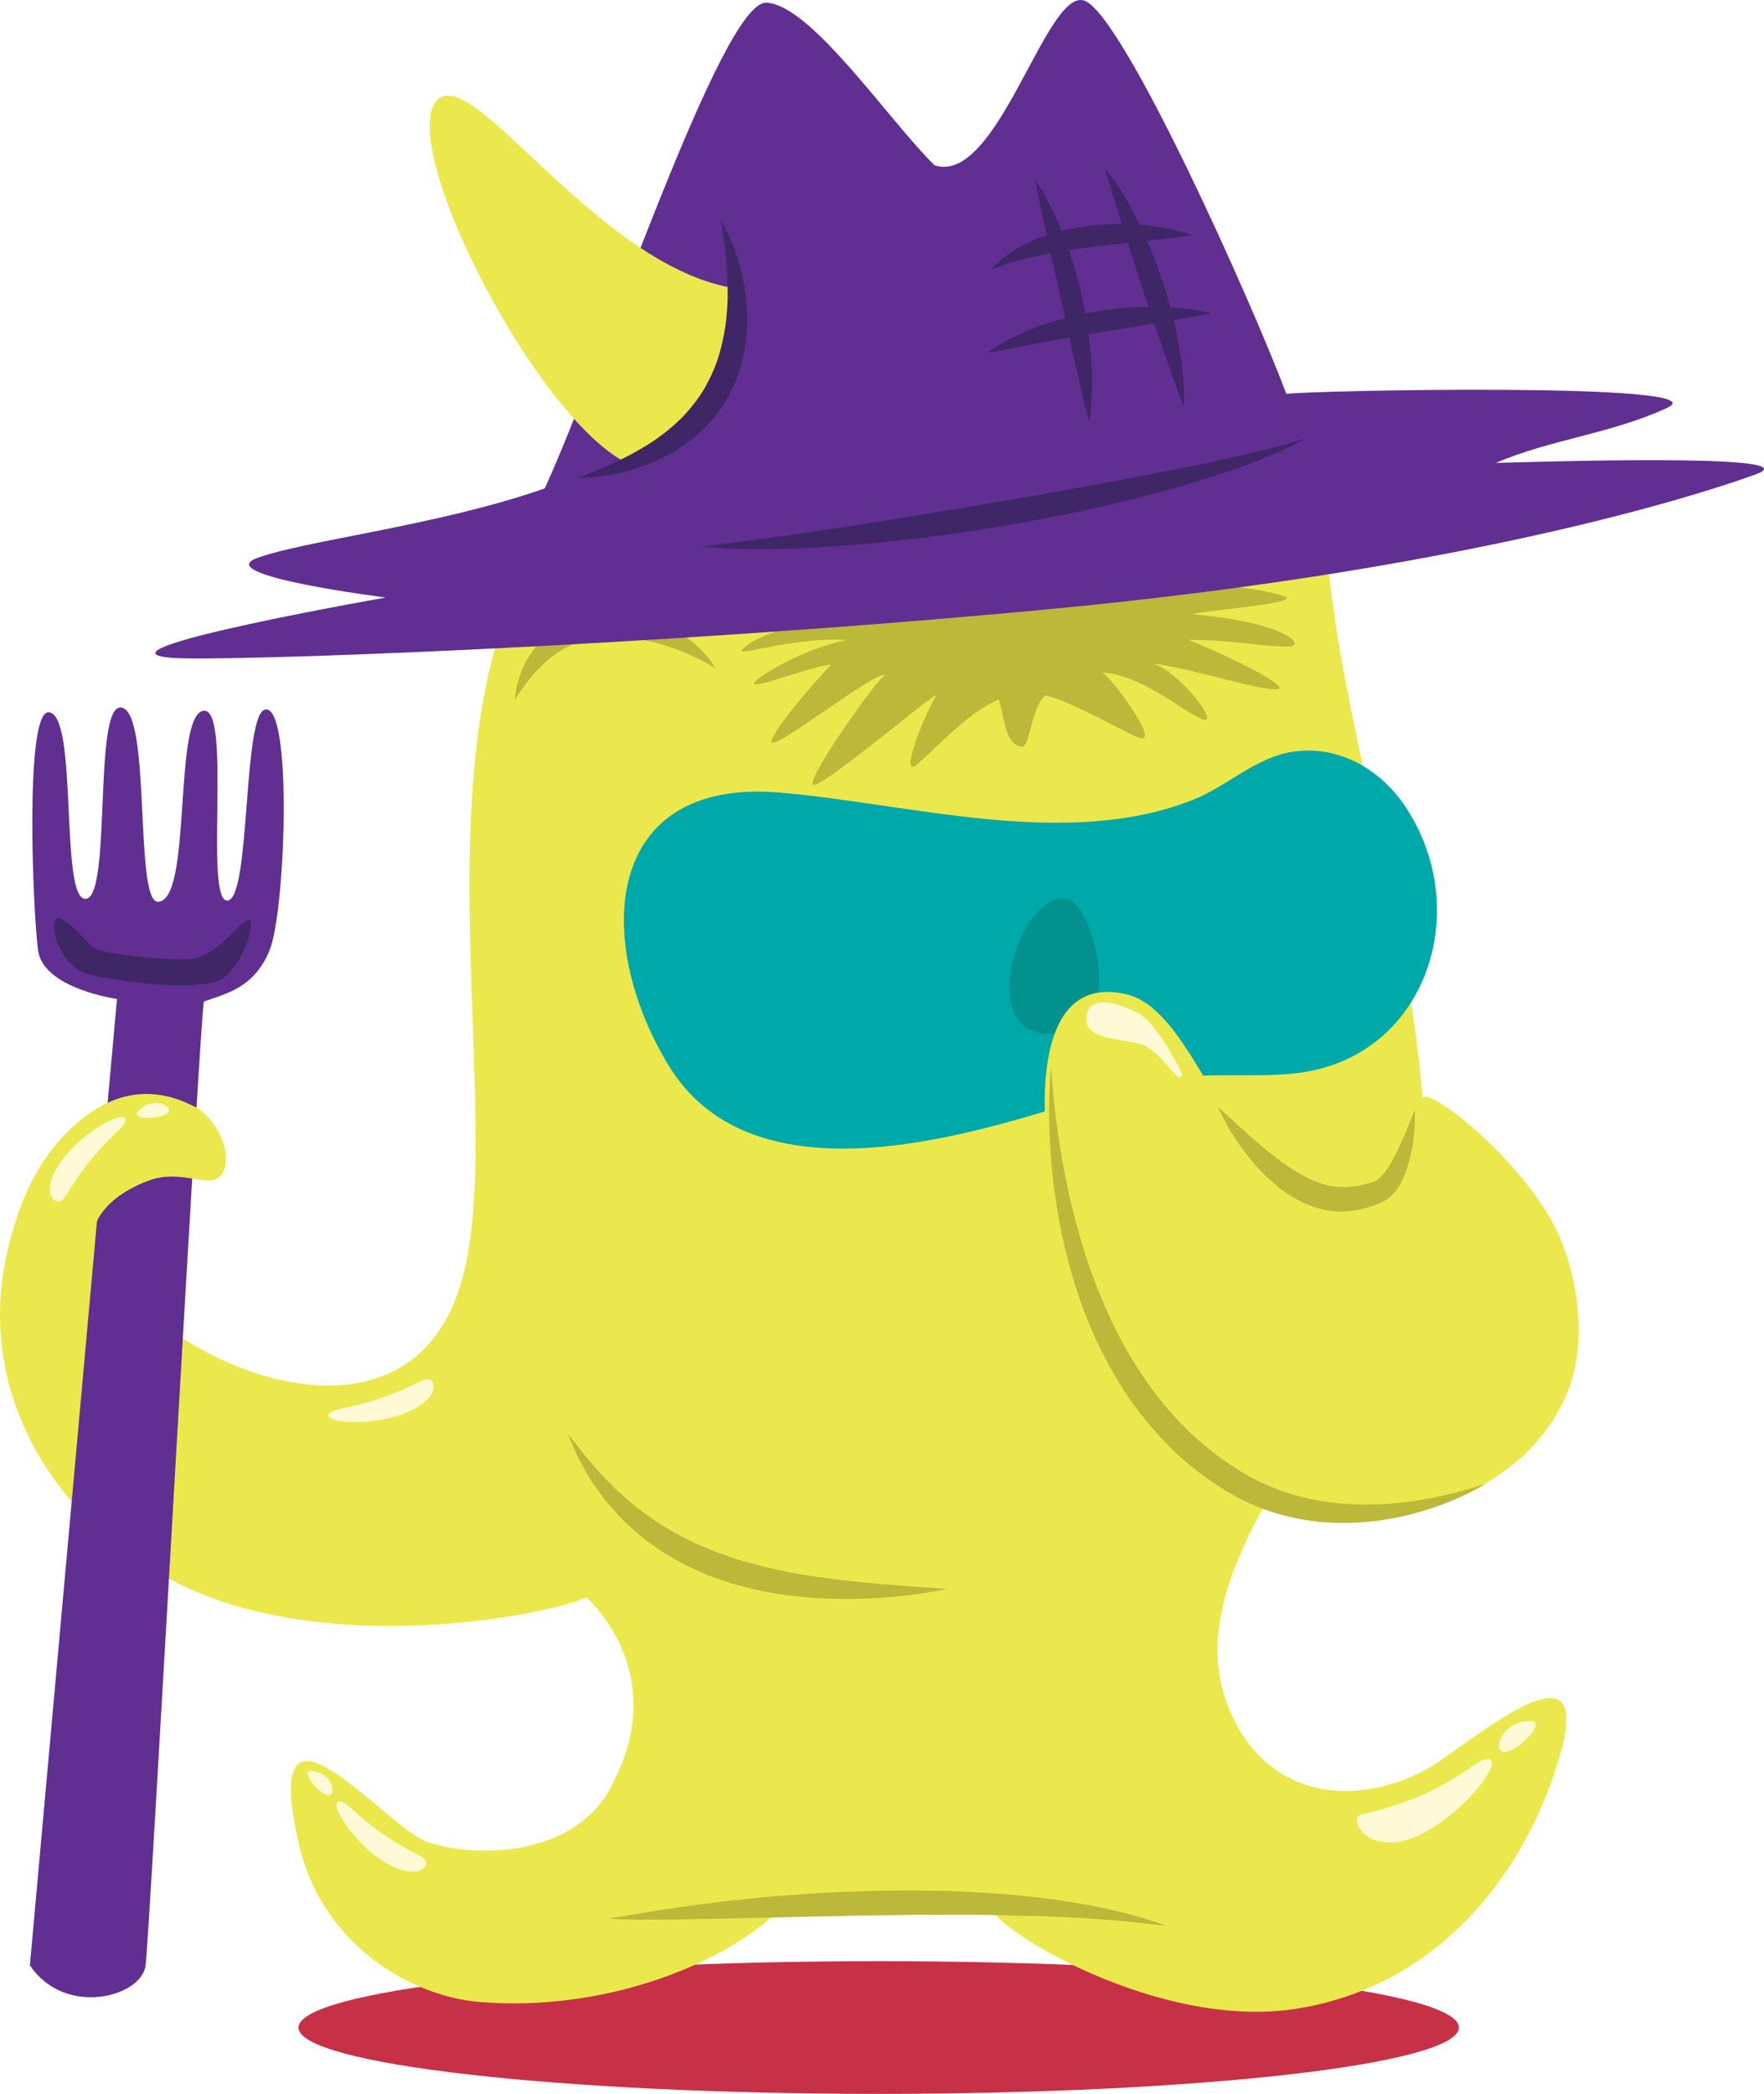<?xml version="1.0" encoding="UTF-8" standalone="no"?>
<!-- Created with Inkscape (http://www.inkscape.org/) -->

<svg
   xmlns:dc="http://purl.org/dc/elements/1.1/"
   xmlns:cc="http://creativecommons.org/ns#"
   xmlns:rdf="http://www.w3.org/1999/02/22-rdf-syntax-ns#"
   xmlns:svg="http://www.w3.org/2000/svg"
   xmlns="http://www.w3.org/2000/svg"
   version="1.1"
   width="312.52"
   height="370.883"
   id="svg25159"
   viewBox="0 0 312.52 370.883">
  <defs
     id="defs25161" />
  <g
     transform="translate(-323.74,-392.635)"
     id="layer1">
    <path
       d="m 582.206,751.765 c 0,6.494 -46.025,11.752 -102.786,11.752 -56.769,0 -102.794,-5.259 -102.794,-11.752 0,-6.494 46.025,-11.76 102.794,-11.76 56.761,0 102.786,5.266 102.786,11.76"
       id="path4578"
       style="fill:#c63148;fill-opacity:1;fill-rule:nonzero;stroke:none" />
    <path
       d="m 566.889,536.02 c -3.819,-17.261 -7.577,-34.461 -8.598,-51.945 -1.46,-24.976 -21.79,-44.521 -46.215,-46.77 -24.699,-2.272 -58.34,7.88 -88.621,45.517 -30.297,37.639 -7.219,112.108 -19.315,140.675 -13.762,32.525 -65.005,2.304 -60.704,-11.303 4.295,-13.599 14.078,-21.755 6.62,-23.573 -7.451,-1.812 -20.101,3.27 -25.156,26.3 -6.013,27.345 12.021,52.71 38.341,61.447 26.951,8.946 60.657,1.409 64.392,-0.853 1.657,1.675 15.194,14.74 3.862,34.476 -6.343,11.054 -22.558,11.939 -31.799,9.001 -7.606,-2.413 -30.113,-31.214 -23.082,0 4.071,18.093 19.876,27.189 31.934,28.227 22.619,1.941 44.189,-7.046 53.513,-16.57 7.456,-1.357 31.685,-0.91 37.744,0.446 0.466,3.179 29.288,21.369 53.981,17.282 24.695,-4.075 40.447,-23.733 46.508,-45.501 6.06,-21.766 -17.921,0.316 -24.703,3.634 -15.354,7.504 -30.46,2.292 -35.2,-14.465 -5.179,-18.305 12.059,-40.175 21.418,-54.839 7.961,-12.474 15.116,-36.455 13.865,-51.256 -1.43,-16.9 -5.134,-33.444 -8.785,-49.934"
       id="path4582"
       style="fill:#ebe84d;fill-opacity:1;fill-rule:nonzero;stroke:none" />
    <path
       d="m 329.037,740.743 15.428,-171.17 c 0,0 -13.049,-1.811 -13.981,-8.605 -0.925,-6.805 -2.404,-42.374 1.871,-42.171 5.316,0.25 1.897,33.319 6.56,33.051 4.662,-0.258 1.271,-34.352 6.268,-33.895 5.447,0.509 2.29,34.484 6.545,34.406 6.128,-0.1 2.609,-33.049 8.064,-33.824 5.089,-0.713 0.055,33.89 4.244,33.616 4.197,-0.259 2.609,-33.566 6.795,-33.852 4.774,-0.346 3.464,35.864 0.665,42.669 -2.797,6.794 -7.924,7.699 -11.649,9.068 -0.931,6.796 -9.576,165.056 -10.312,170.708 -0.711,5.659 -14.342,9.205 -20.496,0"
       id="path4586"
       style="fill:#602f91;fill-opacity:1;fill-rule:nonzero;stroke:none" />
    <path
       d="m 431.497,732.381 c 0,0 0.099,0 0.29,0.013 0.194,-0.019 0.463,-0.049 0.818,-0.102 0.72,-0.12 1.775,-0.295 3.118,-0.52 2.685,-0.451 6.526,-1.094 11.156,-1.702 2.314,-0.311 4.825,-0.635 7.486,-0.905 2.661,-0.278 5.469,-0.588 8.383,-0.786 2.913,-0.212 5.924,-0.459 8.99,-0.581 3.067,-0.126 6.184,-0.234 9.304,-0.3 3.121,-0.02 6.242,-0.013 9.318,0.061 3.074,0.028 6.099,0.242 9.024,0.417 2.926,0.17 5.749,0.47 8.42,0.781 2.674,0.301 5.191,0.685 7.505,1.096 2.314,0.4 4.425,0.828 6.28,1.291 1.863,0.41 3.46,0.891 4.774,1.269 1.319,0.36 2.322,0.774 3.018,0.994 0.691,0.24 1.06,0.366 1.06,0.366 0,0 -1.546,-0.182 -4.253,-0.505 -1.351,-0.144 -2.986,-0.315 -4.865,-0.471 -0.938,-0.087 -1.935,-0.169 -2.991,-0.225 -1.055,-0.058 -2.155,-0.175 -3.315,-0.221 -2.31,-0.133 -4.815,-0.225 -7.46,-0.336 -2.649,-0.06 -5.441,-0.122 -8.331,-0.188 -2.89,-0.061 -5.878,-0.016 -8.914,-0.043 -3.035,-0.02 -6.122,0.029 -9.209,0.087 -3.087,0.015 -6.176,0.07 -9.217,0.146 -3.044,0.069 -6.039,0.135 -8.938,0.2 -2.902,0.069 -5.709,0.134 -8.369,0.195 -2.665,0.054 -5.185,0.105 -7.511,0.154 -4.655,0.091 -8.547,0.105 -11.277,0.068 -1.364,0 -2.442,-0.068 -3.174,-0.106 -0.37,-0.022 -0.661,-0.055 -0.843,-0.075 -0.181,-0.044 -0.275,-0.066 -0.275,-0.066"
       id="path4590"
       style="fill:#bbb83a;fill-opacity:1;fill-rule:nonzero;stroke:none" />
    <path
       d="m 491.432,674.107 c 0,0 -1.198,0.244 -3.299,0.584 -1.054,0.149 -2.316,0.412 -3.797,0.536 -1.479,0.155 -3.152,0.333 -4.987,0.465 -1.829,0.072 -3.817,0.177 -5.924,0.177 -2.105,-0.092 -4.341,-0.018 -6.64,-0.305 -1.151,-0.116 -2.322,-0.234 -3.509,-0.352 -1.183,-0.169 -2.377,-0.378 -3.58,-0.594 -1.206,-0.186 -2.41,-0.472 -3.61,-0.797 -1.198,-0.331 -2.424,-0.569 -3.6,-1.012 -1.181,-0.417 -2.362,-0.835 -3.539,-1.252 -1.14,-0.517 -2.277,-1.032 -3.404,-1.544 -1.133,-0.497 -2.166,-1.191 -3.22,-1.786 -0.519,-0.319 -1.056,-0.593 -1.545,-0.94 -0.489,-0.349 -0.973,-0.696 -1.454,-1.04 -1.982,-1.286 -3.603,-2.92 -5.204,-4.348 -1.439,-1.605 -2.889,-3.027 -3.919,-4.595 -0.545,-0.752 -1.066,-1.474 -1.562,-2.16 -0.458,-0.711 -0.834,-1.424 -1.215,-2.069 -0.766,-1.291 -1.384,-2.435 -1.788,-3.435 -0.87,-1.964 -1.311,-3.091 -1.311,-3.091 0,0 0.782,0.955 2.055,2.636 0.599,0.865 1.464,1.815 2.41,2.92 0.48,0.547 0.959,1.15 1.518,1.739 0.57,0.576 1.167,1.181 1.792,1.812 0.309,0.315 0.624,0.636 0.945,0.964 0.329,0.32 0.704,0.605 1.061,0.917 0.71,0.623 1.442,1.268 2.197,1.929 1.637,1.167 3.277,2.48 5.161,3.574 0.46,0.286 0.922,0.576 1.39,0.868 0.465,0.292 0.983,0.51 1.475,0.771 0.499,0.25 1,0.502 1.504,0.757 0.499,0.263 0.993,0.537 1.53,0.739 1.049,0.445 2.107,0.891 3.17,1.341 1.095,0.375 2.195,0.751 3.295,1.127 1.081,0.427 2.236,0.656 3.351,0.981 1.123,0.307 2.235,0.637 3.376,0.841 1.13,0.246 2.252,0.49 3.36,0.731 1.125,0.185 2.236,0.369 3.329,0.549 1.09,0.207 2.178,0.318 3.241,0.46 1.065,0.14 2.107,0.278 3.121,0.412 2.04,0.185 3.976,0.371 5.766,0.571 1.79,0.105 3.436,0.246 4.901,0.372 1.462,0.13 2.761,0.176 3.82,0.261 2.121,0.15 3.336,0.284 3.336,0.284"
       id="path4594"
       style="fill:#bbb83a;fill-opacity:1;fill-rule:nonzero;stroke:none" />
    <path
       d="m 414.916,516.573 c 0,0 0.072,-0.705 0.281,-1.909 0.14,-0.594 0.315,-1.347 0.598,-2.18 0.297,-0.819 0.639,-1.76 1.181,-2.712 0.512,-0.971 1.169,-1.99 2.005,-2.976 0.405,-0.506 0.905,-0.953 1.385,-1.444 0.53,-0.435 1.051,-0.921 1.661,-1.305 1.17,-0.848 2.54,-1.495 3.969,-1.998 1.433,-0.525 2.96,-0.764 4.471,-0.906 1.519,-0.117 3.029,-0.036 4.48,0.172 1.458,0.186 2.844,0.568 4.146,1.002 2.605,0.884 4.838,2.141 6.56,3.447 0.877,0.627 1.613,1.298 2.232,1.911 0.627,0.608 1.11,1.201 1.494,1.691 0.38,0.496 0.639,0.911 0.805,1.199 0.164,0.289 0.251,0.443 0.251,0.443 0,0 -0.151,-0.092 -0.432,-0.266 -0.264,-0.188 -0.694,-0.412 -1.199,-0.721 -1.045,-0.585 -2.546,-1.339 -4.386,-2.067 -3.669,-1.423 -8.759,-2.814 -13.627,-2.446 -1.208,0.095 -2.408,0.263 -3.534,0.589 -1.123,0.333 -2.223,0.711 -3.211,1.252 -0.522,0.225 -0.96,0.574 -1.45,0.833 -0.445,0.323 -0.901,0.62 -1.316,0.958 -0.828,0.671 -1.601,1.366 -2.261,2.078 -0.662,0.71 -1.235,1.414 -1.752,2.049 -0.487,0.661 -0.912,1.24 -1.261,1.715 -0.664,1.025 -1.089,1.593 -1.089,1.593"
       id="path4598"
       style="fill:#bbb83a;fill-opacity:1;fill-rule:nonzero;stroke:none" />
    <path
       d="m 496.714,497.139 c -6.393,0.364 -37.733,5.605 -41.53,10.648 -0.881,1.164 9.496,-2.395 18.524,-1.79 -7.907,1.674 -14.77,6.019 -16.008,7.181 -2.603,2.444 9.168,-2.446 13.334,-2.831 -2.615,2.63 -10.239,11.373 -10.615,13.626 -0.384,2.265 17.524,-11.895 20.081,-11.841 -2.598,2.43 -13.214,17.64 -12.796,19.402 0.422,1.762 20.349,-15.227 21.979,-15.848 -1.856,2.895 -6.414,14.104 -3.897,12.607 1.961,-1.165 9.486,-9.779 14.893,-11.721 0.965,2.473 0.965,7.871 3.989,8.33 1.664,0.259 1.559,-6.634 4.255,-9.101 4.207,0.873 13.418,6.156 16.331,7.4 4.535,1.95 -4.005,-9.915 -6.219,-11.455 7.234,0.48 14.305,6.997 17.716,8.273 3.428,1.272 -4.26,-8.686 -8.871,-9.87 7.01,0.838 19.117,4.876 22.101,4.575 2.986,-0.302 -10.254,-6.701 -15.758,-8.745 8.074,-0.016 11.524,1.04 17.413,1.185 3.961,0.095 0.233,-4.184 -16.031,-5.673 -3.574,-0.324 19.832,-1.897 15.598,-3.271 -12.797,-4.168 -47.7,-1.464 -54.487,-1.081"
       id="path4602"
       style="fill:#bbb83a;fill-opacity:1;fill-rule:nonzero;stroke:none" />
    <path
       d="m 354.302,509.168 c 8.508,0.645 82.121,-1.785 154.494,-8.553 79.979,-7.491 121.01,-22.139 126.043,-23.976 10.578,-3.873 -41.186,-2.106 -46.064,-2.015 9.484,-4.12 20.394,-5.141 30.383,-9.771 9.981,-4.63 -65.149,-3.009 -67.522,-2.44 -5.581,-15.033 -29.149,-67.907 -35.92,-69.71 -6.764,-1.799 -15.265,32.875 -26.413,29.204 -8.136,-7.976 -21.87,-28.46 -29.805,-28.793 -7.93,-0.333 -28.939,63.562 -39.249,86.028 -18.719,6.581 -42.734,9.256 -50.98,12.344 -8.246,3.083 22.823,6.986 22.823,6.986 0,0 -54.02,9.459 -37.789,10.696"
       id="path4606"
       style="fill:#602f91;fill-opacity:1;fill-rule:nonzero;stroke:none" />
    <path
       d="m 340.134,611.795 c 0,0 -0.193,-6.219 9.906,-10.031 5.82,-2.188 10.62,1.466 12.725,-0.82 2.697,-2.925 -0.376,-10.086 -4.421,-12.22 -8.409,-4.434 -16.777,-2.705 -24.801,6.759"
       id="path4610"
       style="fill:#ebe84d;fill-opacity:1;fill-rule:nonzero;stroke:none" />
    <path
       d="m 565.046,713.963 c -2.956,0.646 1.519,8.779 11.67,2.919 7.254,-4.191 13.023,-12.027 10.865,-12.637 -2.175,-0.627 -6.843,6.327 -22.535,9.719"
       id="path4614"
       style="fill:#fffad5;fill-opacity:1;fill-rule:nonzero;stroke:none" />
    <path
       d="m 590.69,702.913 c 2.684,-0.71 7.07,-5.442 4.144,-5.442 -5.527,0 -6.82,6.157 -4.144,5.442"
       id="path4618"
       style="fill:#fffad5;fill-opacity:1;fill-rule:nonzero;stroke:none" />
    <path
       d="m 398.229,721.409 c 2.846,1.438 -0.584,5.232 -7.513,0.263 -4.963,-3.554 -8.559,-9.654 -6.954,-9.943 1.625,-0.302 4.053,4.429 14.466,9.68"
       id="path4622"
       style="fill:#fffad5;fill-opacity:1;fill-rule:nonzero;stroke:none" />
    <path
       d="m 335.368,604.515 c -1.607,2.705 -5.349,-0.792 0.071,-7.304 3.869,-4.652 10.29,-7.876 10.524,-6.31 0.239,1.599 -4.729,3.739 -10.595,13.614"
       id="path4626"
       style="fill:#fffad5;fill-opacity:1;fill-rule:nonzero;stroke:none" />
    <path
       d="m 398.452,637.21 c 2.853,-1.442 4.066,3.469 -4.095,6.138 -5.85,1.89 -13.035,1.254 -12.364,-0.198 0.684,-1.464 6.048,-0.666 16.459,-5.94"
       id="path4630"
       style="fill:#fffad5;fill-opacity:1;fill-rule:nonzero;stroke:none" />
    <path
       d="m 381.607,710.552 c -1.891,-0.708 -4.725,-4.455 -2.601,-4.253 4.008,0.393 4.496,4.957 2.601,4.253"
       id="path4634"
       style="fill:#fffad5;fill-opacity:1;fill-rule:nonzero;stroke:none" />
    <path
       d="m 353.304,589.893 c -1.7,1.071 -6.481,1.071 -5.058,-0.476 2.695,-2.915 6.759,-0.593 5.058,0.476"
       id="path4638"
       style="fill:#fffad5;fill-opacity:1;fill-rule:nonzero;stroke:none" />
    <path
       d="m 453.233,443.589 c 0,0 7.779,19.31 -18.22,31.174 -15.906,-7.736 -39.697,-53.77 -34.392,-63.579 5.299,-9.809 27.672,27.76 52.612,32.405"
       id="path4642"
       style="fill:#ebe84d;fill-opacity:1;fill-rule:nonzero;stroke:none" />
    <path
       d="m 519.395,422.42 c 0,0 0.136,0.113 0.369,0.346 0.201,0.25 0.568,0.649 0.915,1.154 0.751,1.008 1.73,2.496 2.779,4.35 1.062,1.844 2.171,4.061 3.259,6.479 1.075,2.425 2.096,5.064 2.99,7.747 0.424,1.349 0.876,2.688 1.226,4.037 0.38,1.339 0.72,2.667 0.999,3.966 0.3,1.292 0.539,2.555 0.731,3.759 0.212,1.199 0.393,2.334 0.491,3.397 0.259,2.112 0.347,3.889 0.351,5.138 0.022,1.246 -0.01,1.96 -0.01,1.96 0,0 -0.291,-0.661 -0.724,-1.821 -0.216,-0.581 -0.479,-1.284 -0.75,-2.094 -0.304,-0.804 -0.642,-1.708 -0.968,-2.701 -0.681,-1.972 -1.476,-4.275 -2.328,-6.74 -0.824,-2.464 -1.701,-5.094 -2.581,-7.72 -0.861,-2.638 -1.721,-5.274 -2.529,-7.744 -0.393,-1.244 -0.77,-2.446 -1.13,-3.587 -0.366,-1.137 -0.698,-2.221 -0.998,-3.226 -0.61,-2.013 -1.116,-3.69 -1.471,-4.864 -0.181,-0.584 -0.324,-1.042 -0.42,-1.355 -0.133,-0.314 -0.203,-0.481 -0.203,-0.481"
       id="path4646"
       style="fill:#3f2667;fill-opacity:1;fill-rule:nonzero;stroke:none" />
    <path
       d="m 451.484,431.634 c 0,0 0.117,0.212 0.339,0.61 0.215,0.401 0.536,0.984 0.887,1.765 0.352,0.776 0.78,1.724 1.174,2.849 0.411,1.119 0.829,2.406 1.173,3.842 0.729,2.864 1.2,6.344 1.039,10.137 -0.106,1.893 -0.38,3.857 -0.881,5.817 -0.475,1.966 -1.259,3.9 -2.208,5.741 -0.964,1.836 -2.15,3.566 -3.529,5.066 -1.337,1.538 -2.868,2.841 -4.428,3.941 -0.785,0.547 -1.556,1.08 -2.369,1.501 -0.785,0.468 -1.591,0.84 -2.371,1.206 -1.555,0.738 -3.084,1.28 -4.509,1.683 -1.404,0.474 -2.75,0.685 -3.911,0.935 -1.18,0.189 -2.204,0.336 -3.053,0.41 -1.701,0.133 -2.667,0.151 -2.667,0.151 0,0 0.899,-0.398 2.461,-0.995 0.769,-0.325 1.701,-0.719 2.772,-1.17 0.526,-0.233 1.076,-0.507 1.657,-0.781 0.586,-0.264 1.194,-0.549 1.809,-0.884 0.62,-0.326 1.274,-0.64 1.906,-1.042 0.637,-0.389 1.33,-0.724 1.974,-1.176 0.659,-0.427 1.337,-0.858 1.976,-1.367 0.326,-0.245 0.655,-0.491 0.988,-0.739 0.318,-0.265 0.636,-0.531 0.959,-0.8 0.659,-0.522 1.238,-1.143 1.87,-1.716 0.565,-0.637 1.186,-1.238 1.712,-1.924 1.101,-1.329 2.087,-2.78 2.88,-4.34 0.818,-1.544 1.5,-3.169 1.994,-4.841 0.497,-1.67 0.861,-3.365 1.113,-5.04 0.219,-1.677 0.366,-3.326 0.414,-4.907 0.013,-1.579 0.004,-3.087 -0.072,-4.489 -0.163,-2.799 -0.469,-5.16 -0.703,-6.819 -0.253,-1.67 -0.396,-2.625 -0.396,-2.625"
       id="path4650"
       style="fill:#3f2667;fill-opacity:1;fill-rule:nonzero;stroke:none" />
    <path
       d="m 555.164,470.298 c 0,0 -1.526,0.789 -4.223,2.105 -1.383,0.583 -3.07,1.302 -5.032,2.083 -1.969,0.718 -4.189,1.545 -6.645,2.341 -2.46,0.756 -5.115,1.666 -7.973,2.401 -2.845,0.789 -5.848,1.621 -8.988,2.329 -3.13,0.755 -6.374,1.49 -9.685,2.159 -3.315,0.657 -6.686,1.295 -10.061,1.909 -3.389,0.537 -6.774,1.101 -10.12,1.564 -3.336,0.525 -6.646,0.856 -9.841,1.229 -3.19,0.407 -6.303,0.6 -9.238,0.861 -2.944,0.221 -5.731,0.37 -8.305,0.472 -2.579,0.077 -4.936,0.156 -7.034,0.128 -2.098,-0.02 -3.921,-0.046 -5.424,-0.12 -3.009,-0.184 -4.714,-0.331 -4.714,-0.331 0,0 1.711,-0.223 4.683,-0.537 1.482,-0.19 3.283,-0.42 5.348,-0.684 2.059,-0.285 4.381,-0.608 6.914,-0.959 2.527,-0.376 5.266,-0.785 8.162,-1.216 2.891,-0.456 5.941,-0.938 9.095,-1.435 3.151,-0.515 6.406,-1.045 9.714,-1.587 3.314,-0.505 6.662,-1.121 10.018,-1.696 3.357,-0.56 6.711,-1.141 10.008,-1.742 3.286,-0.646 6.553,-1.136 9.676,-1.774 3.134,-0.601 6.164,-1.184 9.035,-1.736 2.877,-0.546 5.566,-1.16 8.078,-1.647 2.493,-0.556 4.779,-1.066 6.804,-1.519 1.991,-0.525 3.756,-0.938 5.21,-1.298 2.879,-0.85 4.539,-1.298 4.539,-1.298"
       id="path4654"
       style="fill:#3f2667;fill-opacity:1;fill-rule:nonzero;stroke:none" />
    <path
       d="m 507.119,424.483 c 0,0 0.429,0.564 1.054,1.624 0.306,0.53 0.724,1.167 1.1,1.931 0.394,0.759 0.84,1.616 1.284,2.569 0.475,0.944 0.892,1.999 1.337,3.118 0.429,1.12 0.961,2.285 1.34,3.54 0.404,1.248 0.806,2.541 1.191,3.864 0.419,1.316 0.716,2.684 1.015,4.051 0.284,1.371 0.575,2.74 0.823,4.095 0.146,0.672 0.239,1.351 0.307,2.025 0.075,0.671 0.149,1.335 0.221,1.988 0.145,1.306 0.236,2.574 0.329,3.77 0.035,0.6 0.119,1.177 0.109,1.748 -0.007,0.569 -0.016,1.119 -0.025,1.645 -0.024,2.106 -0.136,3.857 -0.233,5.081 -0.096,1.222 -0.196,1.919 -0.196,1.919 0,0 -0.228,-0.679 -0.549,-1.865 -0.321,-1.185 -0.754,-2.873 -1.164,-4.895 -0.207,-1.011 -0.425,-2.103 -0.718,-3.25 -0.276,-1.147 -0.578,-2.356 -0.838,-3.609 -0.287,-1.249 -0.481,-2.558 -0.818,-3.86 -0.324,-1.305 -0.615,-2.639 -0.911,-3.969 -0.269,-1.337 -0.547,-2.674 -0.877,-3.978 -0.315,-1.306 -0.6,-2.598 -0.86,-3.855 -0.255,-1.26 -0.565,-2.459 -0.811,-3.612 -0.285,-1.143 -0.456,-2.259 -0.705,-3.259 -0.469,-2.011 -0.781,-3.724 -1.041,-4.914 -0.233,-1.21 -0.365,-1.901 -0.365,-1.901"
       id="path4658"
       style="fill:#3f2667;fill-opacity:1;fill-rule:nonzero;stroke:none" />
    <path
       d="m 534.964,434.306 c 0,0 -0.589,0.094 -1.6,0.23 -0.505,0.056 -1.119,0.158 -1.816,0.225 -0.699,0.079 -1.485,0.196 -2.337,0.261 -3.414,0.41 -7.901,0.806 -12.325,1.377 -1.109,0.124 -2.2,0.328 -3.291,0.449 -1.07,0.205 -2.139,0.354 -3.164,0.535 -1.02,0.205 -2.006,0.403 -2.941,0.591 -0.919,0.239 -1.814,0.42 -2.636,0.613 -0.79,0.258 -1.54,0.46 -2.214,0.641 -0.684,0.164 -1.221,0.422 -1.709,0.571 -0.954,0.333 -1.541,0.496 -1.541,0.496 0,0 0.394,-0.43 1.156,-1.135 0.394,-0.333 0.828,-0.839 1.44,-1.211 0.593,-0.412 1.271,-0.88 2.039,-1.353 0.781,-0.43 1.647,-0.864 2.58,-1.306 0.939,-0.412 1.956,-0.759 3.013,-1.135 1.064,-0.328 2.178,-0.613 3.315,-0.886 1.141,-0.217 2.306,-0.439 3.475,-0.591 1.173,-0.113 2.342,-0.278 3.5,-0.3 1.154,-0.064 2.292,-0.083 3.39,-0.044 2.197,0.039 4.239,0.264 5.973,0.544 1.735,0.279 3.164,0.624 4.152,0.916 0.991,0.282 1.542,0.511 1.542,0.511"
       id="path4662"
       style="fill:#3f2667;fill-opacity:1;fill-rule:nonzero;stroke:none" />
    <path
       d="m 538.354,448.091 c 0,0 -0.64,0.141 -1.745,0.359 -1.105,0.214 -2.676,0.512 -4.551,0.829 -0.934,0.161 -1.946,0.336 -3.018,0.521 -1.067,0.172 -2.192,0.354 -3.356,0.542 -1.159,0.188 -2.356,0.383 -3.574,0.581 -1.211,0.224 -2.454,0.372 -3.679,0.613 -1.232,0.2 -2.464,0.403 -3.671,0.624 -0.604,0.111 -1.206,0.211 -1.802,0.302 -0.591,0.111 -1.176,0.221 -1.751,0.329 -1.156,0.2 -2.274,0.395 -3.326,0.614 -1.058,0.206 -2.078,0.349 -2.996,0.555 -0.922,0.2 -1.785,0.347 -2.553,0.476 -0.751,0.174 -1.421,0.295 -1.974,0.403 -1.106,0.209 -1.762,0.291 -1.762,0.291 0,0 0.525,-0.383 1.488,-0.986 0.484,-0.297 1.066,-0.674 1.76,-1.058 0.699,-0.364 1.492,-0.771 2.376,-1.176 0.875,-0.438 1.85,-0.825 2.891,-1.224 1.036,-0.412 2.149,-0.791 3.312,-1.13 1.159,-0.366 2.369,-0.694 3.612,-0.965 1.235,-0.312 2.509,-0.529 3.78,-0.756 5.098,-0.863 10.279,-1.015 14.14,-0.699 1.93,0.122 3.534,0.366 4.651,0.57 1.117,0.203 1.748,0.385 1.748,0.385"
       id="path4666"
       style="fill:#3f2667;fill-opacity:1;fill-rule:nonzero;stroke:none" />
    <path
       d="m 333.542,555.639 c -0.976,2.15 1.426,8.609 6.242,9.67 7.609,1.679 18.176,2.578 22.404,1.125 4.223,-1.434 7.295,-11.309 5.494,-10.795 -1.8,0.516 -5.494,6.579 -10.571,6.894 -5.066,0.31 -15.849,-1.127 -16.902,-2.059 -1.064,-0.919 -5.826,-6.683 -6.666,-4.835"
       id="path4670"
       style="fill:#3f2667;fill-opacity:1;fill-rule:nonzero;stroke:none" />
    <path
       d="m 573.409,570.693 c -4.25,6.433 -11.15,11.095 -20.279,12.066 -7.609,0.814 -15.216,-0.275 -22.914,1.038 -8.569,1.464 -16.804,4.426 -25.135,6.814 -19.754,5.66 -50.081,11.985 -62.983,-9.409 -13.367,-22.16 -11.348,-50.769 19.668,-48.189 23.152,1.926 50.705,10.186 73.218,1.334 6.815,-2.679 11.85,-8.365 19.54,-8.745 7.576,-0.376 14.229,3.865 18.309,10.065 7.383,11.226 7.075,25.191 0.576,35.026"
       id="path4674"
       style="fill:#00a9a9;fill-opacity:1;fill-rule:nonzero;stroke:none" />
    <path
       d="m 511.85,575.574 c 7.3,-1.189 7.326,-9.716 5.855,-15.346 -1.521,-5.824 -4.456,-12.066 -10.071,-6.145 -5.846,6.162 -9.101,23.654 4.216,21.491"
       id="path4678"
       style="fill:#03918d;fill-opacity:1;fill-rule:evenodd;stroke:none" />
    <path
       d="m 600.17,612 c 3.42,8.18 4.638,18.971 1.264,27.233 -7.732,18.926 -32.665,26.269 -50.74,19.179 -23.279,-9.136 -32.975,-28.883 -39.454,-51.487 -2.658,-9.279 -7.107,-42.828 12.145,-38.154 10.367,2.52 15.801,23.464 25.234,29.885 3.935,2.68 12.241,7.487 17.156,6.255 6.675,-1.671 4.501,-17.036 10.342,-17.994 2.725,-0.444 18.976,12.947 24.052,25.084"
       id="path4682"
       style="fill:#ebe84d;fill-opacity:1;fill-rule:nonzero;stroke:none" />
    <path
       d="m 587.014,655.381 c 0,0 -0.43,0.279 -1.27,0.752 -0.838,0.475 -2.087,1.145 -3.741,1.867 -1.649,0.741 -3.706,1.519 -6.126,2.26 -2.421,0.745 -5.23,1.347 -8.349,1.779 -3.123,0.37 -6.57,0.492 -10.213,0.14 -3.627,-0.417 -7.457,-1.259 -11.181,-2.825 -1.875,-0.77 -3.655,-1.732 -5.474,-2.821 l -1.25,-0.792 -1.299,-0.882 c -0.864,-0.604 -1.695,-1.208 -2.515,-1.859 -3.303,-2.562 -6.272,-5.624 -8.943,-8.889 -2.665,-3.275 -4.966,-6.821 -6.881,-10.475 -1.925,-3.647 -3.519,-7.375 -4.791,-11.06 -1.269,-3.689 -2.237,-7.325 -3.011,-10.794 -0.738,-3.476 -1.249,-6.793 -1.627,-9.859 -0.708,-6.14 -0.799,-11.28 -0.71,-14.864 0.102,-3.586 0.345,-5.619 0.345,-5.619 0,0 0.06,2.045 0.421,5.59 0.351,3.542 0.976,8.591 2.185,14.535 0.595,2.973 1.345,6.168 2.305,9.489 0.934,3.328 2.061,6.791 3.471,10.264 1.401,3.473 2.996,6.997 4.944,10.383 1.954,3.377 4.143,6.678 6.652,9.707 2.51,3.027 5.326,5.781 8.342,8.174 0.744,0.606 1.526,1.186 2.285,1.729 l 1.153,0.805 1.241,0.805 c 1.544,0.949 3.172,1.874 4.826,2.578 3.283,1.516 6.691,2.474 10.001,3.004 3.306,0.571 6.522,0.703 9.494,0.611 5.959,-0.168 10.925,-1.244 14.357,-2.104 1.715,-0.45 3.058,-0.856 3.97,-1.145 0.91,-0.296 1.387,-0.484 1.387,-0.484"
       id="path4686"
       style="fill:#bbb83a;fill-opacity:1;fill-rule:nonzero;stroke:none" />
    <path
       d="m 526.899,573.224 c 2.191,2.14 5.256,7.23 6.314,9.842 -0.207,0.139 -0.404,0.291 -0.594,0.449 -1.915,-1.673 -3.259,-4.05 -5.707,-5.482 -2.48,-1.45 -10.38,-0.931 -10.658,-4.405 -0.506,-6.301 8.598,-2.405 10.645,-0.404"
       id="path4690"
       style="fill:#fffad5;fill-opacity:1;fill-rule:nonzero;stroke:none" />
    <path
       d="m 574.383,589.263 c 0,0 0.069,0.82 0.014,2.251 -0.06,1.429 -0.211,3.476 -0.781,5.911 -0.299,1.218 -0.642,2.546 -1.3,3.93 -0.141,0.349 -0.33,0.698 -0.544,1.049 -0.204,0.352 -0.403,0.71 -0.696,1.061 -0.279,0.354 -0.524,0.72 -0.935,1.046 -0.367,0.339 -0.751,0.672 -1.301,0.924 -0.244,0.126 -0.546,0.28 -0.755,0.364 l -0.534,0.198 c -0.379,0.129 -0.76,0.261 -1.144,0.391 -0.795,0.256 -1.643,0.487 -2.533,0.629 -1.779,0.314 -3.681,0.256 -5.496,-0.085 -0.88,-0.242 -1.791,-0.435 -2.606,-0.8 -0.416,-0.166 -0.836,-0.326 -1.239,-0.509 l -1.15,-0.621 c -0.785,-0.388 -1.469,-0.88 -2.149,-1.364 -0.701,-0.459 -1.323,-0.978 -1.915,-1.506 -1.246,-1.001 -2.235,-2.149 -3.23,-3.176 -0.915,-1.093 -1.746,-2.146 -2.47,-3.14 -0.705,-1.008 -1.311,-1.958 -1.843,-2.797 -0.53,-0.84 -0.91,-1.629 -1.251,-2.254 -0.665,-1.262 -0.998,-2.007 -0.998,-2.007 0,0 0.642,0.521 1.686,1.475 0.515,0.479 1.141,1.059 1.859,1.724 0.736,0.642 1.56,1.363 2.415,2.178 0.896,0.76 1.866,1.583 2.893,2.451 1.067,0.79 2.123,1.715 3.311,2.474 0.584,0.4 1.163,0.823 1.789,1.157 0.616,0.356 1.225,0.743 1.871,1.022 l 0.958,0.464 0.98,0.364 c 0.646,0.289 1.317,0.391 1.976,0.581 1.327,0.26 2.656,0.32 3.996,0.174 0.67,-0.081 1.346,-0.205 2.038,-0.364 0.355,-0.091 0.709,-0.181 1.06,-0.269 l 0.55,-0.145 c 0.147,-0.044 0.174,-0.077 0.271,-0.105 0.693,-0.219 1.597,-1.186 2.269,-2.185 0.704,-1.01 1.288,-2.124 1.805,-3.159 0.495,-1.05 0.95,-2.038 1.327,-2.928 0.374,-0.9 0.7,-1.686 0.968,-2.334 0.53,-1.316 0.834,-2.07 0.834,-2.07"
       id="path4694"
       style="fill:#bbb83a;fill-opacity:1;fill-rule:nonzero;stroke:none" />
  </g>
</svg>
